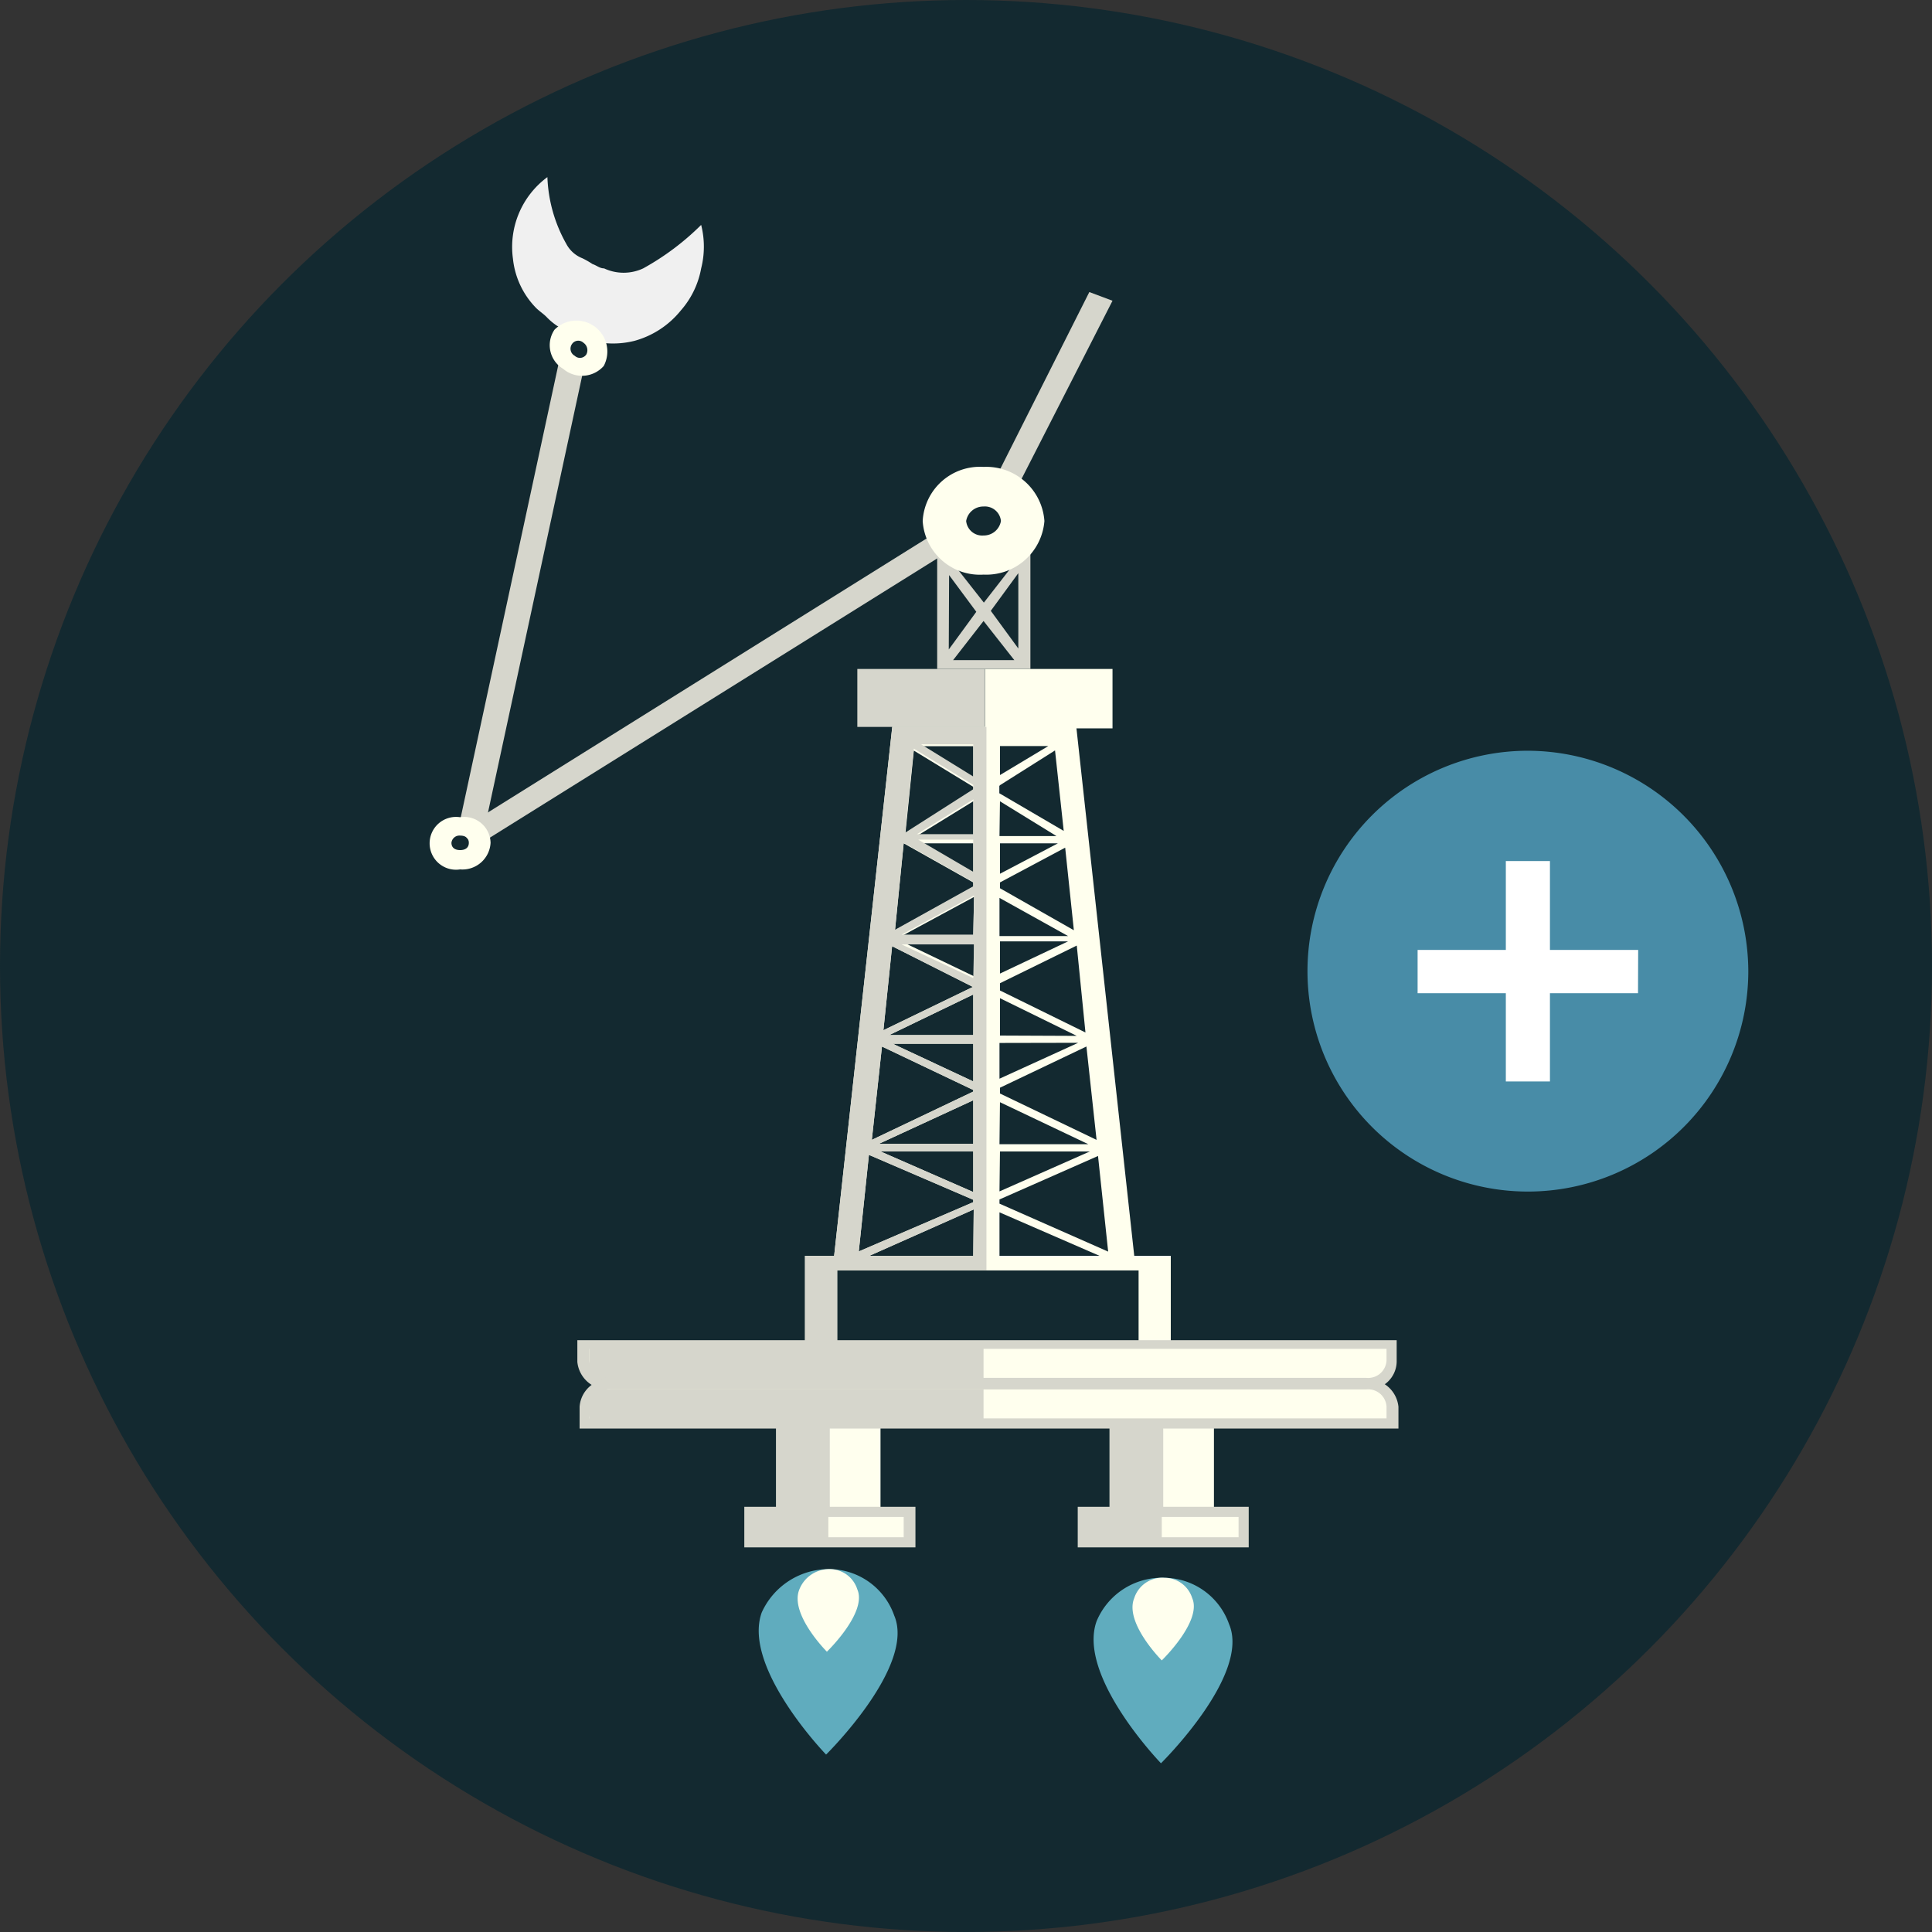 <svg xmlns="http://www.w3.org/2000/svg" viewBox="0 0 120 120"><rect x="0" y="0" width="120" height="120" fill="#333333" stroke="none"/><defs><style>.cls-1{fill:#132930;}.cls-2{fill:#f0f0f0;}.cls-3{fill:#d6d6cc;}.cls-4{fill:#ffe;}.cls-5{fill:#60acbe;}.cls-6{fill:#fff;}.cls-7{fill:#488ca7;}</style></defs><title>Asset 12</title><g id="Layer_2" data-name="Layer 2"><g id="addMine_icon"><circle class="cls-1" cx="60" cy="60" r="60"/><g id="mine"><g id="mineGroup"><g id="arm_front"><g id="hand"><path class="cls-2" d="M34,11a9.08,9.08,0,0,0,1.17,4.14,1.92,1.92,0,0,0,1,.9,5.17,5.17,0,0,1,.63.36c.27.09.45.27.72.27a2.87,2.87,0,0,0,2.43,0,16.2,16.2,0,0,0,3.6-2.7,5.49,5.49,0,0,1,0,2.7,5.42,5.42,0,0,1-1.26,2.61,5.6,5.6,0,0,1-2.88,1.89A5.5,5.5,0,0,1,36,20.93a7.18,7.18,0,0,1-1.44-.72,3.92,3.92,0,0,1-.63-.54c-.18-.18-.45-.36-.63-.54a5.12,5.12,0,0,1-1.44-3.06A5.39,5.39,0,0,1,34,11Z"/></g><polygon id="arm2" class="cls-3" points="28.49 51.36 34.8 22.1 36.33 22.55 30.02 51.81 28.49 51.36"/><polygon id="arm1" class="cls-3" points="28.58 51.54 58.57 32.81 59.47 33.9 29.48 52.62 28.58 51.54"/><path id="circe2" class="cls-4" d="M37.5,22.73a1.8,1.8,0,0,1-2.52.18,1.71,1.71,0,0,1-.54-2.43,1.92,1.92,0,0,1,3.06,2.25Zm-1.26-1.44a.47.47,0,0,0-.72.09.5.5,0,0,0,.18.72.47.47,0,0,0,.72-.09A.56.56,0,0,0,36.24,21.29Z"/><path id="circle1" class="cls-4" d="M30.47,52.35A1.75,1.75,0,0,1,28.58,54a1.64,1.64,0,1,1,0-3.24A1.64,1.64,0,0,1,30.47,52.35Zm-1.89-.45a.5.5,0,0,0-.54.45c0,.27.18.45.54.45s.54-.18.54-.45S28.94,51.9,28.58,51.9Z"/></g><polygon id="arm_back" class="cls-3" points="69.1 18.68 62.62 31.37 61.27 30.83 67.66 18.14 69.1 18.68"/><g id="fire1"><path id="fire_orange" class="cls-5" d="M51.54,97.46a4.3,4.3,0,0,1,4,2.88c1.35,3.15-4.23,8.64-4.23,8.64s-5.22-5.4-4-8.82A4.58,4.58,0,0,1,51.54,97.46Z"/><path id="fire_yellow" class="cls-4" d="M51.54,97.46a1.8,1.8,0,0,1,1.71,1.26c.63,1.44-1.89,3.87-1.89,3.87s-2.34-2.34-1.71-3.87A2,2,0,0,1,51.54,97.46Z"/></g><g id="fire2"><path id="fire_orange-2" data-name="fire_orange" class="cls-5" d="M72.34,98a4.3,4.3,0,0,1,4,2.88c1.35,3.15-4.23,8.64-4.23,8.64s-5.22-5.4-4-8.82A4.39,4.39,0,0,1,72.34,98Z"/><path id="fire_yellow-2" data-name="fire_yellow" class="cls-4" d="M72.34,98a1.8,1.8,0,0,1,1.71,1.26c.63,1.44-1.89,3.87-1.89,3.87s-2.34-2.34-1.71-3.87A1.83,1.83,0,0,1,72.34,98Z"/></g><g id="mine_base"><rect class="cls-4" x="68.92" y="88.19" width="6.48" height="5.76"/><rect class="cls-3" x="68.92" y="88.19" width="3.33" height="5.76"/><rect class="cls-4" x="67.3" y="93.86" width="9.9" height="1.89"/><rect class="cls-3" x="67.48" y="93.86" width="4.68" height="1.89"/><path class="cls-3" d="M77.56,96.11H66.94V93.59H77.56Zm-9.9-.63h9.27V94.22H67.66Z"/><rect class="cls-4" x="48.21" y="88.19" width="6.48" height="5.76"/><rect class="cls-3" x="48.21" y="88.19" width="3.33" height="5.76"/><rect class="cls-4" x="46.5" y="93.86" width="9.9" height="1.89"/><rect class="cls-3" x="46.77" y="93.86" width="4.68" height="1.89"/><path class="cls-3" d="M56.86,96.11H46.23V93.59H56.86Zm-10-.63h9.27V94.22H46.86Z"/><rect class="cls-3" x="53.25" y="41.55" width="7.92" height="3.6"/><rect class="cls-4" x="61.18" y="41.55" width="7.92" height="3.69"/><path class="cls-4" d="M70.45,78l-3.6-32.86H55.42L51.81,78H50v5.49h2V78.91H70.72v4.59h2V78Zm-2.34-6.93Zm0-.27-6-2.88v-.36L67.48,65Zm-6-12.33h4.23l-4.23,2Zm0,5.85V62l4.77,2.34Zm4.86.45L62.08,67V64.78Zm-4.86,3.69,5.49,2.61H62.08Zm0,3.06h5.58L62.08,74Zm0-10v-.45l4.77-2.34.54,5.4Zm4.05-9.18Zm-4.05-6h3l-3,1.8Zm0,2.43,3.42-2.16.54,5-4-2.34v-.45Zm0,1,3.51,2.16H62.08Zm0,2.61h3.6l-3.6,1.89Zm0,2.43,4.05-2.16.54,5.13-4.59-2.61v-.36Zm4.23,3.33H62.08V55.77Zm-10.89.36Zm5-.36H56l4.5-2.43Zm0-5.76v2l-3.42-2Zm-3.51-.45,3.51-2.16V51.9Zm3.51-5.58v2l-3.24-2Zm-3.69.27,3.69,2.25v.36l-4.23,2.7Zm-.63,5.76,4.32,2.43v.27l-4.86,2.7ZM53.34,78Zm7.11,0H54l6.48-2.88Zm0-3.33-7.11,3.06.63-6,6.48,2.79v.18Zm0-.63-5.76-2.52h5.76Zm0-3H54.6l5.85-2.7Zm0-3.24-6.3,3L54.78,65l5.67,2.7Zm0-.63-5-2.34h5Zm0-2.88H55.23l5.22-2.52Zm0-3-5.58,2.7.54-5.22,5,2.52ZM56,58.48h4.5v2.16ZM62.08,78v-2.7L68.29,78Zm0-3.24V74.5l6.12-2.7.63,5.94ZM68.92,78Z"/><path class="cls-3" d="M64,34.35H58.21v7.2H64ZM63,35l-1.89,2.43L59.2,35Zm-4.05.72L60.64,38l-1.71,2.34ZM59.2,41l1.89-2.43L63,41Zm4.05-.72-1.71-2.34,1.71-2.34Z"/><path class="cls-3" d="M61.27,45.15H55.42L51.81,78H50v5.49h2V78.91h9.27V45.15ZM55.42,58.48ZM53.34,78Zm7.11,0H54l6.48-2.88Zm0-3.33-7.11,3.06.63-6,6.48,2.79v.18Zm0-.63-5.76-2.52h5.76Zm0-3H54.6l5.85-2.7Zm0-3.24-6.3,3L54.78,65l5.67,2.7Zm0-.63-5-2.34h5Zm0-2.88H55.23l5.22-2.52Zm0-3-5.58,2.7.54-5.22,5,2.52Zm0-.54L56,58.66h4.5Zm0-2.7H56l4.5-2.43Zm0-3-4.86,2.7.54-5.4,4.32,2.43Zm0-.9-3.42-2h3.42Zm0-2.34H56.95l3.51-2.16Zm0-2.79-4.23,2.7.54-5.22,3.69,2.25v.27Zm-3.24-2.79h3.24v2Z"/><path class="cls-4" d="M64.87,32.36a3.62,3.62,0,0,1-3.78,3.33,3.56,3.56,0,0,1-3.78-3.33A3.56,3.56,0,0,1,61.09,29,3.62,3.62,0,0,1,64.87,32.36Zm-3.78-.9a1.08,1.08,0,0,0-1.08.9,1,1,0,0,0,1.08.9,1.08,1.08,0,0,0,1.08-.9A1,1,0,0,0,61.09,31.46Z"/><g id="minetalp"><path class="cls-4" d="M84.86,86h-47a1.53,1.53,0,0,1-1.62-1.44V83.51H86.48v1A1.6,1.6,0,0,1,84.86,86Z"/><rect class="cls-3" x="36.6" y="83.51" width="24.49" height="2.16"/><path class="cls-3" d="M84.86,86.3h-47a1.9,1.9,0,0,1-2-1.71V83.24H86.75v1.35A1.76,1.76,0,0,1,84.86,86.3ZM36.6,83.78v.72a1.14,1.14,0,0,0,1.26,1.08h47a1.14,1.14,0,0,0,1.26-1.08v-.72Z"/><path class="cls-4" d="M86.48,88.46H36.24v-1A1.53,1.53,0,0,1,37.86,86H84.77a1.53,1.53,0,0,1,1.62,1.44l.09,1Z"/><rect class="cls-3" x="36.6" y="86.3" width="24.49" height="2.16"/><path class="cls-3" d="M86.84,88.73H36V87.38a1.84,1.84,0,0,1,2-1.71H84.86a1.9,1.9,0,0,1,2,1.71v1.35ZM36.6,88.1H86.12v-.72a1.14,1.14,0,0,0-1.26-1.08H37.95a1.14,1.14,0,0,0-1.26,1.08l-.09.72Z"/></g></g></g></g><g id="add-circle"><path class="cls-6" d="M94.45,47.63A12.4,12.4,0,1,0,106.85,60,12.44,12.44,0,0,0,94.45,47.63Z"/></g><g id="add-circle-2" data-name="add-circle"><path class="cls-7" d="M94.9,46.63a13.69,13.69,0,1,0,13.69,13.69A13.73,13.73,0,0,0,94.9,46.63Zm6.84,15.06H96.27v5.48H93.53V61.69H88.05V59h5.48V53.48h2.74V59h5.48Z"/></g></g></g></svg>